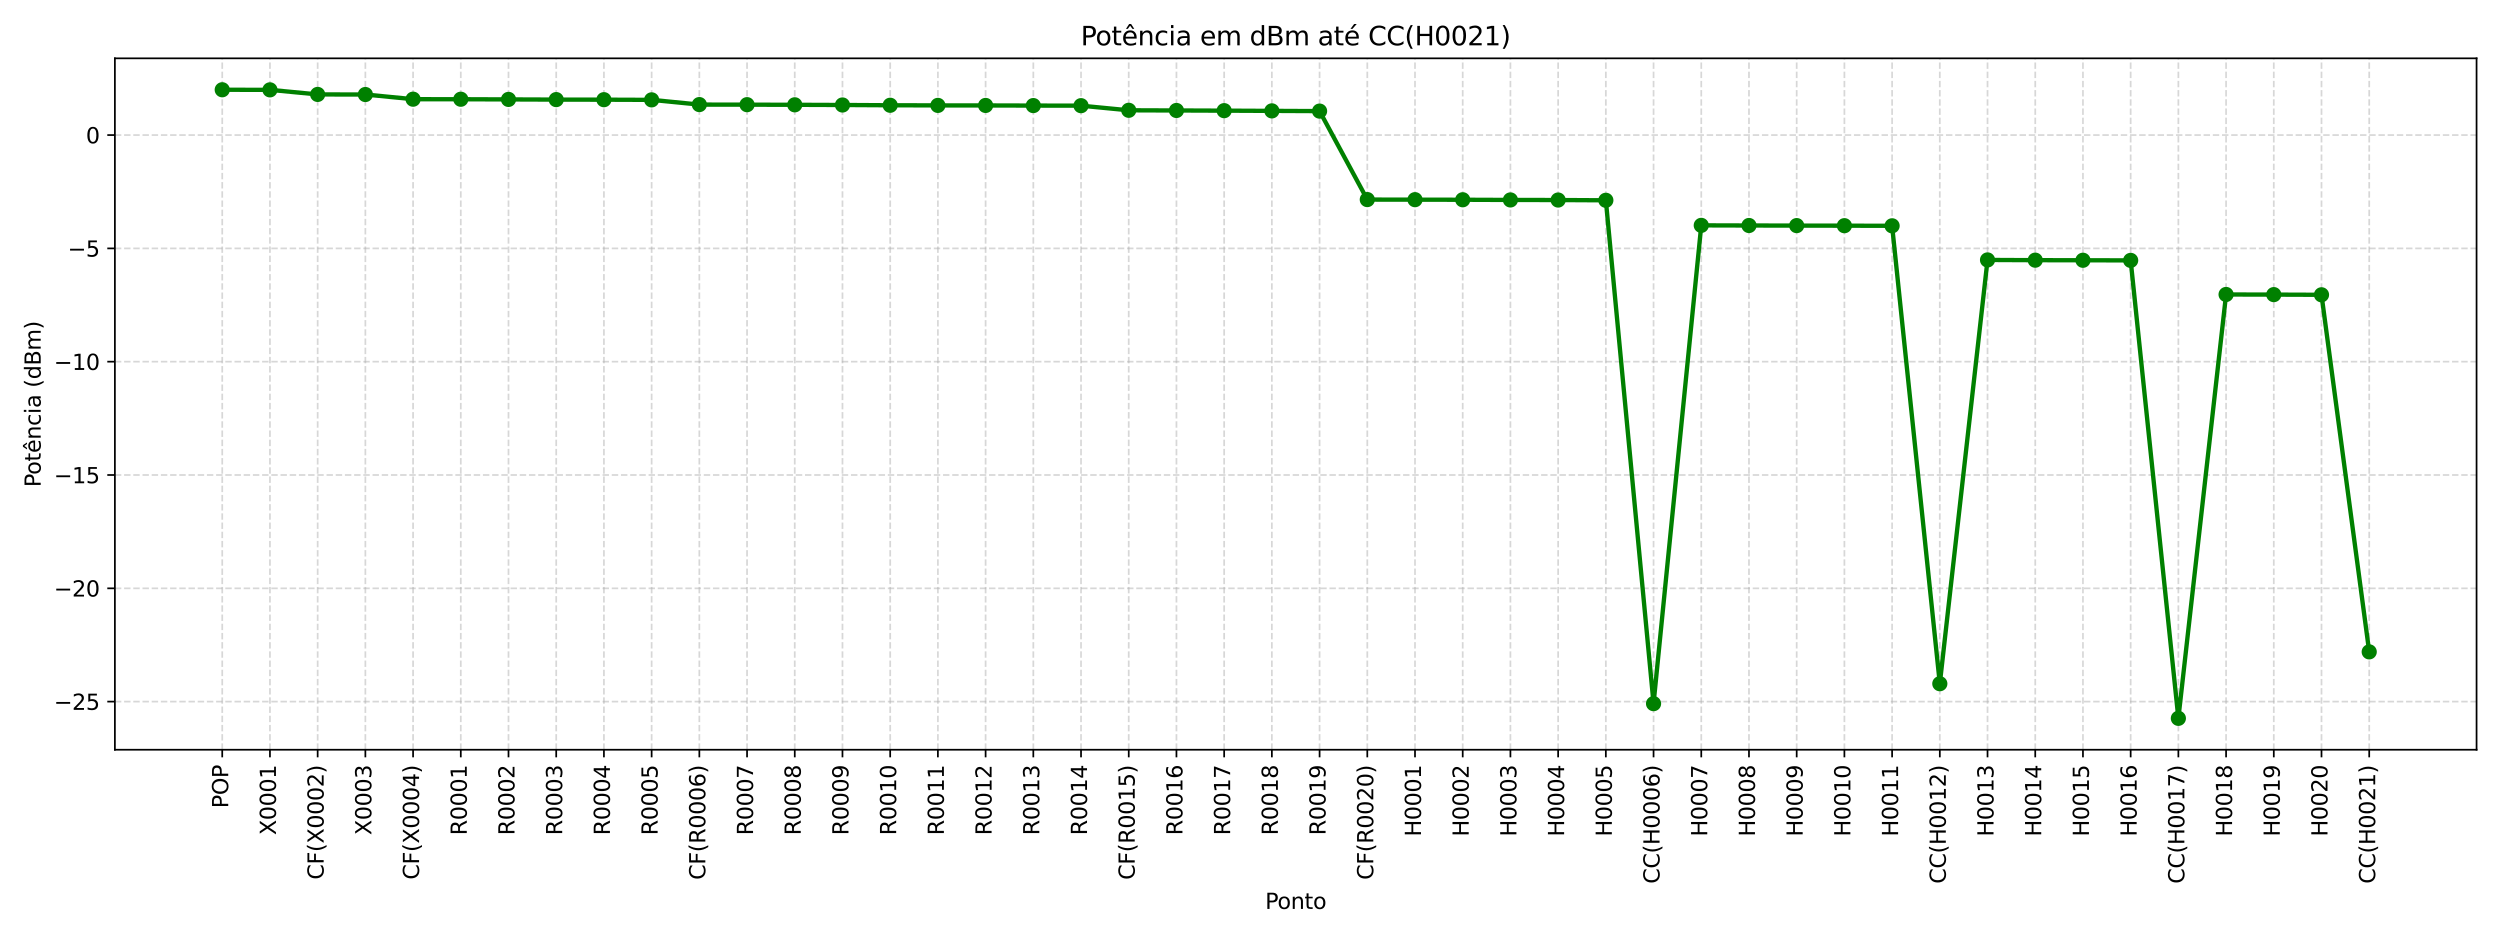 <?xml version="1.0" encoding="utf-8" standalone="no"?>
<!DOCTYPE svg PUBLIC "-//W3C//DTD SVG 1.1//EN"
  "http://www.w3.org/Graphics/SVG/1.1/DTD/svg11.dtd">
<svg xmlns:xlink="http://www.w3.org/1999/xlink" width="1152pt" height="432pt" viewBox="0 0 1152 432" xmlns="http://www.w3.org/2000/svg" version="1.1">
 <defs>
  <style type="text/css">*{stroke-linejoin: round; stroke-linecap: butt}</style>
 </defs>
 <g id="figure_1">
  <g id="patch_1">
   <path d="M 0 432 
L 1152 432 
L 1152 0 
L 0 0 
z
" style="fill: #ffffff"/>
  </g>
  <g id="axes_1">
   <g id="patch_2">
    <path d="M 52.94 345.49 
L 1141.2 345.49 
L 1141.2 26.88 
L 52.94 26.88 
z
" style="fill: #ffffff"/>
   </g>
   <g id="matplotlib.axis_1">
    <g id="xtick_1">
     <g id="line2d_1">
      <path d="M 102.406 345.49 
L 102.406 26.88 
" clip-path="url(#p8c8e3015b1)" style="fill: none; stroke-dasharray: 2.96,1.28; stroke-dashoffset: 0; stroke: #b0b0b0; stroke-opacity: 0.5; stroke-width: 0.8"/>
     </g>
     <g id="line2d_2">
      <defs>
       <path id="m685d22e7d0" d="M 0 0 
L 0 3.5 
" style="stroke: #000000; stroke-width: 0.8"/>
      </defs>
      <g>
       <use xlink:href="#m685d22e7d0" x="102.406" y="345.49" style="stroke: #000000; stroke-width: 0.8"/>
      </g>
     </g>
     <g id="text_1">
      <!-- POP -->
      <g transform="translate(105.166 372.421) rotate(-90) scale(0.1 -0.1)">
       <defs>
        <path id="DejaVuSans-50" d="M 1259 4147 
L 1259 2394 
L 2053 2394 
Q 2494 2394 2734 2622 
Q 2975 2850 2975 3272 
Q 2975 3691 2734 3919 
Q 2494 4147 2053 4147 
L 1259 4147 
z
M 628 4666 
L 2053 4666 
Q 2838 4666 3239 4311 
Q 3641 3956 3641 3272 
Q 3641 2581 3239 2228 
Q 2838 1875 2053 1875 
L 1259 1875 
L 1259 0 
L 628 0 
L 628 4666 
z
" transform="scale(0.016)"/>
        <path id="DejaVuSans-4f" d="M 2522 4238 
Q 1834 4238 1429 3725 
Q 1025 3213 1025 2328 
Q 1025 1447 1429 934 
Q 1834 422 2522 422 
Q 3209 422 3611 934 
Q 4013 1447 4013 2328 
Q 4013 3213 3611 3725 
Q 3209 4238 2522 4238 
z
M 2522 4750 
Q 3503 4750 4090 4092 
Q 4678 3434 4678 2328 
Q 4678 1225 4090 567 
Q 3503 -91 2522 -91 
Q 1538 -91 948 565 
Q 359 1222 359 2328 
Q 359 3434 948 4092 
Q 1538 4750 2522 4750 
z
" transform="scale(0.016)"/>
       </defs>
       <use xlink:href="#DejaVuSans-50"/>
       <use xlink:href="#DejaVuSans-4f" x="60.303"/>
       <use xlink:href="#DejaVuSans-50" x="139.014"/>
      </g>
     </g>
    </g>
    <g id="xtick_2">
     <g id="line2d_3">
      <path d="M 124.391 345.49 
L 124.391 26.88 
" clip-path="url(#p8c8e3015b1)" style="fill: none; stroke-dasharray: 2.96,1.28; stroke-dashoffset: 0; stroke: #b0b0b0; stroke-opacity: 0.5; stroke-width: 0.8"/>
     </g>
     <g id="line2d_4">
      <g>
       <use xlink:href="#m685d22e7d0" x="124.391" y="345.49" style="stroke: #000000; stroke-width: 0.8"/>
      </g>
     </g>
     <g id="text_2">
      <!-- X0001 -->
      <g transform="translate(127.151 384.79) rotate(-90) scale(0.1 -0.1)">
       <defs>
        <path id="DejaVuSans-58" d="M 403 4666 
L 1081 4666 
L 2241 2931 
L 3406 4666 
L 4084 4666 
L 2584 2425 
L 4184 0 
L 3506 0 
L 2194 1984 
L 872 0 
L 191 0 
L 1856 2491 
L 403 4666 
z
" transform="scale(0.016)"/>
        <path id="DejaVuSans-30" d="M 2034 4250 
Q 1547 4250 1301 3770 
Q 1056 3291 1056 2328 
Q 1056 1369 1301 889 
Q 1547 409 2034 409 
Q 2525 409 2770 889 
Q 3016 1369 3016 2328 
Q 3016 3291 2770 3770 
Q 2525 4250 2034 4250 
z
M 2034 4750 
Q 2819 4750 3233 4129 
Q 3647 3509 3647 2328 
Q 3647 1150 3233 529 
Q 2819 -91 2034 -91 
Q 1250 -91 836 529 
Q 422 1150 422 2328 
Q 422 3509 836 4129 
Q 1250 4750 2034 4750 
z
" transform="scale(0.016)"/>
        <path id="DejaVuSans-31" d="M 794 531 
L 1825 531 
L 1825 4091 
L 703 3866 
L 703 4441 
L 1819 4666 
L 2450 4666 
L 2450 531 
L 3481 531 
L 3481 0 
L 794 0 
L 794 531 
z
" transform="scale(0.016)"/>
       </defs>
       <use xlink:href="#DejaVuSans-58"/>
       <use xlink:href="#DejaVuSans-30" x="68.506"/>
       <use xlink:href="#DejaVuSans-30" x="132.129"/>
       <use xlink:href="#DejaVuSans-30" x="195.752"/>
       <use xlink:href="#DejaVuSans-31" x="259.375"/>
      </g>
     </g>
    </g>
    <g id="xtick_3">
     <g id="line2d_5">
      <path d="M 146.376 345.49 
L 146.376 26.88 
" clip-path="url(#p8c8e3015b1)" style="fill: none; stroke-dasharray: 2.96,1.28; stroke-dashoffset: 0; stroke: #b0b0b0; stroke-opacity: 0.5; stroke-width: 0.8"/>
     </g>
     <g id="line2d_6">
      <g>
       <use xlink:href="#m685d22e7d0" x="146.376" y="345.49" style="stroke: #000000; stroke-width: 0.8"/>
      </g>
     </g>
     <g id="text_3">
      <!-- CF(X0002) -->
      <g transform="translate(149.136 405.327) rotate(-90) scale(0.1 -0.1)">
       <defs>
        <path id="DejaVuSans-43" d="M 4122 4306 
L 4122 3641 
Q 3803 3938 3442 4084 
Q 3081 4231 2675 4231 
Q 1875 4231 1450 3742 
Q 1025 3253 1025 2328 
Q 1025 1406 1450 917 
Q 1875 428 2675 428 
Q 3081 428 3442 575 
Q 3803 722 4122 1019 
L 4122 359 
Q 3791 134 3420 21 
Q 3050 -91 2638 -91 
Q 1578 -91 968 557 
Q 359 1206 359 2328 
Q 359 3453 968 4101 
Q 1578 4750 2638 4750 
Q 3056 4750 3426 4639 
Q 3797 4528 4122 4306 
z
" transform="scale(0.016)"/>
        <path id="DejaVuSans-46" d="M 628 4666 
L 3309 4666 
L 3309 4134 
L 1259 4134 
L 1259 2759 
L 3109 2759 
L 3109 2228 
L 1259 2228 
L 1259 0 
L 628 0 
L 628 4666 
z
" transform="scale(0.016)"/>
        <path id="DejaVuSans-28" d="M 1984 4856 
Q 1566 4138 1362 3434 
Q 1159 2731 1159 2009 
Q 1159 1288 1364 580 
Q 1569 -128 1984 -844 
L 1484 -844 
Q 1016 -109 783 600 
Q 550 1309 550 2009 
Q 550 2706 781 3412 
Q 1013 4119 1484 4856 
L 1984 4856 
z
" transform="scale(0.016)"/>
        <path id="DejaVuSans-32" d="M 1228 531 
L 3431 531 
L 3431 0 
L 469 0 
L 469 531 
Q 828 903 1448 1529 
Q 2069 2156 2228 2338 
Q 2531 2678 2651 2914 
Q 2772 3150 2772 3378 
Q 2772 3750 2511 3984 
Q 2250 4219 1831 4219 
Q 1534 4219 1204 4116 
Q 875 4013 500 3803 
L 500 4441 
Q 881 4594 1212 4672 
Q 1544 4750 1819 4750 
Q 2544 4750 2975 4387 
Q 3406 4025 3406 3419 
Q 3406 3131 3298 2873 
Q 3191 2616 2906 2266 
Q 2828 2175 2409 1742 
Q 1991 1309 1228 531 
z
" transform="scale(0.016)"/>
        <path id="DejaVuSans-29" d="M 513 4856 
L 1013 4856 
Q 1481 4119 1714 3412 
Q 1947 2706 1947 2009 
Q 1947 1309 1714 600 
Q 1481 -109 1013 -844 
L 513 -844 
Q 928 -128 1133 580 
Q 1338 1288 1338 2009 
Q 1338 2731 1133 3434 
Q 928 4138 513 4856 
z
" transform="scale(0.016)"/>
       </defs>
       <use xlink:href="#DejaVuSans-43"/>
       <use xlink:href="#DejaVuSans-46" x="69.824"/>
       <use xlink:href="#DejaVuSans-28" x="127.344"/>
       <use xlink:href="#DejaVuSans-58" x="166.357"/>
       <use xlink:href="#DejaVuSans-30" x="234.863"/>
       <use xlink:href="#DejaVuSans-30" x="298.486"/>
       <use xlink:href="#DejaVuSans-30" x="362.109"/>
       <use xlink:href="#DejaVuSans-32" x="425.732"/>
       <use xlink:href="#DejaVuSans-29" x="489.355"/>
      </g>
     </g>
    </g>
    <g id="xtick_4">
     <g id="line2d_7">
      <path d="M 168.362 345.49 
L 168.362 26.88 
" clip-path="url(#p8c8e3015b1)" style="fill: none; stroke-dasharray: 2.96,1.28; stroke-dashoffset: 0; stroke: #b0b0b0; stroke-opacity: 0.5; stroke-width: 0.8"/>
     </g>
     <g id="line2d_8">
      <g>
       <use xlink:href="#m685d22e7d0" x="168.362" y="345.49" style="stroke: #000000; stroke-width: 0.8"/>
      </g>
     </g>
     <g id="text_4">
      <!-- X0003 -->
      <g transform="translate(171.121 384.79) rotate(-90) scale(0.1 -0.1)">
       <defs>
        <path id="DejaVuSans-33" d="M 2597 2516 
Q 3050 2419 3304 2112 
Q 3559 1806 3559 1356 
Q 3559 666 3084 287 
Q 2609 -91 1734 -91 
Q 1441 -91 1130 -33 
Q 819 25 488 141 
L 488 750 
Q 750 597 1062 519 
Q 1375 441 1716 441 
Q 2309 441 2620 675 
Q 2931 909 2931 1356 
Q 2931 1769 2642 2001 
Q 2353 2234 1838 2234 
L 1294 2234 
L 1294 2753 
L 1863 2753 
Q 2328 2753 2575 2939 
Q 2822 3125 2822 3475 
Q 2822 3834 2567 4026 
Q 2313 4219 1838 4219 
Q 1578 4219 1281 4162 
Q 984 4106 628 3988 
L 628 4550 
Q 988 4650 1302 4700 
Q 1616 4750 1894 4750 
Q 2613 4750 3031 4423 
Q 3450 4097 3450 3541 
Q 3450 3153 3228 2886 
Q 3006 2619 2597 2516 
z
" transform="scale(0.016)"/>
       </defs>
       <use xlink:href="#DejaVuSans-58"/>
       <use xlink:href="#DejaVuSans-30" x="68.506"/>
       <use xlink:href="#DejaVuSans-30" x="132.129"/>
       <use xlink:href="#DejaVuSans-30" x="195.752"/>
       <use xlink:href="#DejaVuSans-33" x="259.375"/>
      </g>
     </g>
    </g>
    <g id="xtick_5">
     <g id="line2d_9">
      <path d="M 190.347 345.49 
L 190.347 26.88 
" clip-path="url(#p8c8e3015b1)" style="fill: none; stroke-dasharray: 2.96,1.28; stroke-dashoffset: 0; stroke: #b0b0b0; stroke-opacity: 0.5; stroke-width: 0.8"/>
     </g>
     <g id="line2d_10">
      <g>
       <use xlink:href="#m685d22e7d0" x="190.347" y="345.49" style="stroke: #000000; stroke-width: 0.8"/>
      </g>
     </g>
     <g id="text_5">
      <!-- CF(X0004) -->
      <g transform="translate(193.106 405.327) rotate(-90) scale(0.1 -0.1)">
       <defs>
        <path id="DejaVuSans-34" d="M 2419 4116 
L 825 1625 
L 2419 1625 
L 2419 4116 
z
M 2253 4666 
L 3047 4666 
L 3047 1625 
L 3713 1625 
L 3713 1100 
L 3047 1100 
L 3047 0 
L 2419 0 
L 2419 1100 
L 313 1100 
L 313 1709 
L 2253 4666 
z
" transform="scale(0.016)"/>
       </defs>
       <use xlink:href="#DejaVuSans-43"/>
       <use xlink:href="#DejaVuSans-46" x="69.824"/>
       <use xlink:href="#DejaVuSans-28" x="127.344"/>
       <use xlink:href="#DejaVuSans-58" x="166.357"/>
       <use xlink:href="#DejaVuSans-30" x="234.863"/>
       <use xlink:href="#DejaVuSans-30" x="298.486"/>
       <use xlink:href="#DejaVuSans-30" x="362.109"/>
       <use xlink:href="#DejaVuSans-34" x="425.732"/>
       <use xlink:href="#DejaVuSans-29" x="489.355"/>
      </g>
     </g>
    </g>
    <g id="xtick_6">
     <g id="line2d_11">
      <path d="M 212.332 345.49 
L 212.332 26.88 
" clip-path="url(#p8c8e3015b1)" style="fill: none; stroke-dasharray: 2.96,1.28; stroke-dashoffset: 0; stroke: #b0b0b0; stroke-opacity: 0.5; stroke-width: 0.8"/>
     </g>
     <g id="line2d_12">
      <g>
       <use xlink:href="#m685d22e7d0" x="212.332" y="345.49" style="stroke: #000000; stroke-width: 0.8"/>
      </g>
     </g>
     <g id="text_6">
      <!-- R0001 -->
      <g transform="translate(215.091 384.888) rotate(-90) scale(0.1 -0.1)">
       <defs>
        <path id="DejaVuSans-52" d="M 2841 2188 
Q 3044 2119 3236 1894 
Q 3428 1669 3622 1275 
L 4263 0 
L 3584 0 
L 2988 1197 
Q 2756 1666 2539 1819 
Q 2322 1972 1947 1972 
L 1259 1972 
L 1259 0 
L 628 0 
L 628 4666 
L 2053 4666 
Q 2853 4666 3247 4331 
Q 3641 3997 3641 3322 
Q 3641 2881 3436 2590 
Q 3231 2300 2841 2188 
z
M 1259 4147 
L 1259 2491 
L 2053 2491 
Q 2509 2491 2742 2702 
Q 2975 2913 2975 3322 
Q 2975 3731 2742 3939 
Q 2509 4147 2053 4147 
L 1259 4147 
z
" transform="scale(0.016)"/>
       </defs>
       <use xlink:href="#DejaVuSans-52"/>
       <use xlink:href="#DejaVuSans-30" x="69.482"/>
       <use xlink:href="#DejaVuSans-30" x="133.105"/>
       <use xlink:href="#DejaVuSans-30" x="196.729"/>
       <use xlink:href="#DejaVuSans-31" x="260.352"/>
      </g>
     </g>
    </g>
    <g id="xtick_7">
     <g id="line2d_13">
      <path d="M 234.317 345.49 
L 234.317 26.88 
" clip-path="url(#p8c8e3015b1)" style="fill: none; stroke-dasharray: 2.96,1.28; stroke-dashoffset: 0; stroke: #b0b0b0; stroke-opacity: 0.5; stroke-width: 0.8"/>
     </g>
     <g id="line2d_14">
      <g>
       <use xlink:href="#m685d22e7d0" x="234.317" y="345.49" style="stroke: #000000; stroke-width: 0.8"/>
      </g>
     </g>
     <g id="text_7">
      <!-- R0002 -->
      <g transform="translate(237.076 384.888) rotate(-90) scale(0.1 -0.1)">
       <use xlink:href="#DejaVuSans-52"/>
       <use xlink:href="#DejaVuSans-30" x="69.482"/>
       <use xlink:href="#DejaVuSans-30" x="133.105"/>
       <use xlink:href="#DejaVuSans-30" x="196.729"/>
       <use xlink:href="#DejaVuSans-32" x="260.352"/>
      </g>
     </g>
    </g>
    <g id="xtick_8">
     <g id="line2d_15">
      <path d="M 256.302 345.49 
L 256.302 26.88 
" clip-path="url(#p8c8e3015b1)" style="fill: none; stroke-dasharray: 2.96,1.28; stroke-dashoffset: 0; stroke: #b0b0b0; stroke-opacity: 0.5; stroke-width: 0.8"/>
     </g>
     <g id="line2d_16">
      <g>
       <use xlink:href="#m685d22e7d0" x="256.302" y="345.49" style="stroke: #000000; stroke-width: 0.8"/>
      </g>
     </g>
     <g id="text_8">
      <!-- R0003 -->
      <g transform="translate(259.061 384.888) rotate(-90) scale(0.1 -0.1)">
       <use xlink:href="#DejaVuSans-52"/>
       <use xlink:href="#DejaVuSans-30" x="69.482"/>
       <use xlink:href="#DejaVuSans-30" x="133.105"/>
       <use xlink:href="#DejaVuSans-30" x="196.729"/>
       <use xlink:href="#DejaVuSans-33" x="260.352"/>
      </g>
     </g>
    </g>
    <g id="xtick_9">
     <g id="line2d_17">
      <path d="M 278.287 345.49 
L 278.287 26.88 
" clip-path="url(#p8c8e3015b1)" style="fill: none; stroke-dasharray: 2.96,1.28; stroke-dashoffset: 0; stroke: #b0b0b0; stroke-opacity: 0.5; stroke-width: 0.8"/>
     </g>
     <g id="line2d_18">
      <g>
       <use xlink:href="#m685d22e7d0" x="278.287" y="345.49" style="stroke: #000000; stroke-width: 0.8"/>
      </g>
     </g>
     <g id="text_9">
      <!-- R0004 -->
      <g transform="translate(281.046 384.888) rotate(-90) scale(0.1 -0.1)">
       <use xlink:href="#DejaVuSans-52"/>
       <use xlink:href="#DejaVuSans-30" x="69.482"/>
       <use xlink:href="#DejaVuSans-30" x="133.105"/>
       <use xlink:href="#DejaVuSans-30" x="196.729"/>
       <use xlink:href="#DejaVuSans-34" x="260.352"/>
      </g>
     </g>
    </g>
    <g id="xtick_10">
     <g id="line2d_19">
      <path d="M 300.272 345.49 
L 300.272 26.88 
" clip-path="url(#p8c8e3015b1)" style="fill: none; stroke-dasharray: 2.96,1.28; stroke-dashoffset: 0; stroke: #b0b0b0; stroke-opacity: 0.5; stroke-width: 0.8"/>
     </g>
     <g id="line2d_20">
      <g>
       <use xlink:href="#m685d22e7d0" x="300.272" y="345.49" style="stroke: #000000; stroke-width: 0.8"/>
      </g>
     </g>
     <g id="text_10">
      <!-- R0005 -->
      <g transform="translate(303.031 384.888) rotate(-90) scale(0.1 -0.1)">
       <defs>
        <path id="DejaVuSans-35" d="M 691 4666 
L 3169 4666 
L 3169 4134 
L 1269 4134 
L 1269 2991 
Q 1406 3038 1543 3061 
Q 1681 3084 1819 3084 
Q 2600 3084 3056 2656 
Q 3513 2228 3513 1497 
Q 3513 744 3044 326 
Q 2575 -91 1722 -91 
Q 1428 -91 1123 -41 
Q 819 9 494 109 
L 494 744 
Q 775 591 1075 516 
Q 1375 441 1709 441 
Q 2250 441 2565 725 
Q 2881 1009 2881 1497 
Q 2881 1984 2565 2268 
Q 2250 2553 1709 2553 
Q 1456 2553 1204 2497 
Q 953 2441 691 2322 
L 691 4666 
z
" transform="scale(0.016)"/>
       </defs>
       <use xlink:href="#DejaVuSans-52"/>
       <use xlink:href="#DejaVuSans-30" x="69.482"/>
       <use xlink:href="#DejaVuSans-30" x="133.105"/>
       <use xlink:href="#DejaVuSans-30" x="196.729"/>
       <use xlink:href="#DejaVuSans-35" x="260.352"/>
      </g>
     </g>
    </g>
    <g id="xtick_11">
     <g id="line2d_21">
      <path d="M 322.257 345.49 
L 322.257 26.88 
" clip-path="url(#p8c8e3015b1)" style="fill: none; stroke-dasharray: 2.96,1.28; stroke-dashoffset: 0; stroke: #b0b0b0; stroke-opacity: 0.5; stroke-width: 0.8"/>
     </g>
     <g id="line2d_22">
      <g>
       <use xlink:href="#m685d22e7d0" x="322.257" y="345.49" style="stroke: #000000; stroke-width: 0.8"/>
      </g>
     </g>
     <g id="text_11">
      <!-- CF(R0006) -->
      <g transform="translate(325.016 405.426) rotate(-90) scale(0.1 -0.1)">
       <defs>
        <path id="DejaVuSans-36" d="M 2113 2584 
Q 1688 2584 1439 2293 
Q 1191 2003 1191 1497 
Q 1191 994 1439 701 
Q 1688 409 2113 409 
Q 2538 409 2786 701 
Q 3034 994 3034 1497 
Q 3034 2003 2786 2293 
Q 2538 2584 2113 2584 
z
M 3366 4563 
L 3366 3988 
Q 3128 4100 2886 4159 
Q 2644 4219 2406 4219 
Q 1781 4219 1451 3797 
Q 1122 3375 1075 2522 
Q 1259 2794 1537 2939 
Q 1816 3084 2150 3084 
Q 2853 3084 3261 2657 
Q 3669 2231 3669 1497 
Q 3669 778 3244 343 
Q 2819 -91 2113 -91 
Q 1303 -91 875 529 
Q 447 1150 447 2328 
Q 447 3434 972 4092 
Q 1497 4750 2381 4750 
Q 2619 4750 2861 4703 
Q 3103 4656 3366 4563 
z
" transform="scale(0.016)"/>
       </defs>
       <use xlink:href="#DejaVuSans-43"/>
       <use xlink:href="#DejaVuSans-46" x="69.824"/>
       <use xlink:href="#DejaVuSans-28" x="127.344"/>
       <use xlink:href="#DejaVuSans-52" x="166.357"/>
       <use xlink:href="#DejaVuSans-30" x="235.84"/>
       <use xlink:href="#DejaVuSans-30" x="299.463"/>
       <use xlink:href="#DejaVuSans-30" x="363.086"/>
       <use xlink:href="#DejaVuSans-36" x="426.709"/>
       <use xlink:href="#DejaVuSans-29" x="490.332"/>
      </g>
     </g>
    </g>
    <g id="xtick_12">
     <g id="line2d_23">
      <path d="M 344.242 345.49 
L 344.242 26.88 
" clip-path="url(#p8c8e3015b1)" style="fill: none; stroke-dasharray: 2.96,1.28; stroke-dashoffset: 0; stroke: #b0b0b0; stroke-opacity: 0.5; stroke-width: 0.8"/>
     </g>
     <g id="line2d_24">
      <g>
       <use xlink:href="#m685d22e7d0" x="344.242" y="345.49" style="stroke: #000000; stroke-width: 0.8"/>
      </g>
     </g>
     <g id="text_12">
      <!-- R0007 -->
      <g transform="translate(347.001 384.888) rotate(-90) scale(0.1 -0.1)">
       <defs>
        <path id="DejaVuSans-37" d="M 525 4666 
L 3525 4666 
L 3525 4397 
L 1831 0 
L 1172 0 
L 2766 4134 
L 525 4134 
L 525 4666 
z
" transform="scale(0.016)"/>
       </defs>
       <use xlink:href="#DejaVuSans-52"/>
       <use xlink:href="#DejaVuSans-30" x="69.482"/>
       <use xlink:href="#DejaVuSans-30" x="133.105"/>
       <use xlink:href="#DejaVuSans-30" x="196.729"/>
       <use xlink:href="#DejaVuSans-37" x="260.352"/>
      </g>
     </g>
    </g>
    <g id="xtick_13">
     <g id="line2d_25">
      <path d="M 366.227 345.49 
L 366.227 26.88 
" clip-path="url(#p8c8e3015b1)" style="fill: none; stroke-dasharray: 2.96,1.28; stroke-dashoffset: 0; stroke: #b0b0b0; stroke-opacity: 0.5; stroke-width: 0.8"/>
     </g>
     <g id="line2d_26">
      <g>
       <use xlink:href="#m685d22e7d0" x="366.227" y="345.49" style="stroke: #000000; stroke-width: 0.8"/>
      </g>
     </g>
     <g id="text_13">
      <!-- R0008 -->
      <g transform="translate(368.986 384.888) rotate(-90) scale(0.1 -0.1)">
       <defs>
        <path id="DejaVuSans-38" d="M 2034 2216 
Q 1584 2216 1326 1975 
Q 1069 1734 1069 1313 
Q 1069 891 1326 650 
Q 1584 409 2034 409 
Q 2484 409 2743 651 
Q 3003 894 3003 1313 
Q 3003 1734 2745 1975 
Q 2488 2216 2034 2216 
z
M 1403 2484 
Q 997 2584 770 2862 
Q 544 3141 544 3541 
Q 544 4100 942 4425 
Q 1341 4750 2034 4750 
Q 2731 4750 3128 4425 
Q 3525 4100 3525 3541 
Q 3525 3141 3298 2862 
Q 3072 2584 2669 2484 
Q 3125 2378 3379 2068 
Q 3634 1759 3634 1313 
Q 3634 634 3220 271 
Q 2806 -91 2034 -91 
Q 1263 -91 848 271 
Q 434 634 434 1313 
Q 434 1759 690 2068 
Q 947 2378 1403 2484 
z
M 1172 3481 
Q 1172 3119 1398 2916 
Q 1625 2713 2034 2713 
Q 2441 2713 2670 2916 
Q 2900 3119 2900 3481 
Q 2900 3844 2670 4047 
Q 2441 4250 2034 4250 
Q 1625 4250 1398 4047 
Q 1172 3844 1172 3481 
z
" transform="scale(0.016)"/>
       </defs>
       <use xlink:href="#DejaVuSans-52"/>
       <use xlink:href="#DejaVuSans-30" x="69.482"/>
       <use xlink:href="#DejaVuSans-30" x="133.105"/>
       <use xlink:href="#DejaVuSans-30" x="196.729"/>
       <use xlink:href="#DejaVuSans-38" x="260.352"/>
      </g>
     </g>
    </g>
    <g id="xtick_14">
     <g id="line2d_27">
      <path d="M 388.212 345.49 
L 388.212 26.88 
" clip-path="url(#p8c8e3015b1)" style="fill: none; stroke-dasharray: 2.96,1.28; stroke-dashoffset: 0; stroke: #b0b0b0; stroke-opacity: 0.5; stroke-width: 0.8"/>
     </g>
     <g id="line2d_28">
      <g>
       <use xlink:href="#m685d22e7d0" x="388.212" y="345.49" style="stroke: #000000; stroke-width: 0.8"/>
      </g>
     </g>
     <g id="text_14">
      <!-- R0009 -->
      <g transform="translate(390.971 384.888) rotate(-90) scale(0.1 -0.1)">
       <defs>
        <path id="DejaVuSans-39" d="M 703 97 
L 703 672 
Q 941 559 1184 500 
Q 1428 441 1663 441 
Q 2288 441 2617 861 
Q 2947 1281 2994 2138 
Q 2813 1869 2534 1725 
Q 2256 1581 1919 1581 
Q 1219 1581 811 2004 
Q 403 2428 403 3163 
Q 403 3881 828 4315 
Q 1253 4750 1959 4750 
Q 2769 4750 3195 4129 
Q 3622 3509 3622 2328 
Q 3622 1225 3098 567 
Q 2575 -91 1691 -91 
Q 1453 -91 1209 -44 
Q 966 3 703 97 
z
M 1959 2075 
Q 2384 2075 2632 2365 
Q 2881 2656 2881 3163 
Q 2881 3666 2632 3958 
Q 2384 4250 1959 4250 
Q 1534 4250 1286 3958 
Q 1038 3666 1038 3163 
Q 1038 2656 1286 2365 
Q 1534 2075 1959 2075 
z
" transform="scale(0.016)"/>
       </defs>
       <use xlink:href="#DejaVuSans-52"/>
       <use xlink:href="#DejaVuSans-30" x="69.482"/>
       <use xlink:href="#DejaVuSans-30" x="133.105"/>
       <use xlink:href="#DejaVuSans-30" x="196.729"/>
       <use xlink:href="#DejaVuSans-39" x="260.352"/>
      </g>
     </g>
    </g>
    <g id="xtick_15">
     <g id="line2d_29">
      <path d="M 410.197 345.49 
L 410.197 26.88 
" clip-path="url(#p8c8e3015b1)" style="fill: none; stroke-dasharray: 2.96,1.28; stroke-dashoffset: 0; stroke: #b0b0b0; stroke-opacity: 0.5; stroke-width: 0.8"/>
     </g>
     <g id="line2d_30">
      <g>
       <use xlink:href="#m685d22e7d0" x="410.197" y="345.49" style="stroke: #000000; stroke-width: 0.8"/>
      </g>
     </g>
     <g id="text_15">
      <!-- R0010 -->
      <g transform="translate(412.956 384.888) rotate(-90) scale(0.1 -0.1)">
       <use xlink:href="#DejaVuSans-52"/>
       <use xlink:href="#DejaVuSans-30" x="69.482"/>
       <use xlink:href="#DejaVuSans-30" x="133.105"/>
       <use xlink:href="#DejaVuSans-31" x="196.729"/>
       <use xlink:href="#DejaVuSans-30" x="260.352"/>
      </g>
     </g>
    </g>
    <g id="xtick_16">
     <g id="line2d_31">
      <path d="M 432.182 345.49 
L 432.182 26.88 
" clip-path="url(#p8c8e3015b1)" style="fill: none; stroke-dasharray: 2.96,1.28; stroke-dashoffset: 0; stroke: #b0b0b0; stroke-opacity: 0.5; stroke-width: 0.8"/>
     </g>
     <g id="line2d_32">
      <g>
       <use xlink:href="#m685d22e7d0" x="432.182" y="345.49" style="stroke: #000000; stroke-width: 0.8"/>
      </g>
     </g>
     <g id="text_16">
      <!-- R0011 -->
      <g transform="translate(434.941 384.888) rotate(-90) scale(0.1 -0.1)">
       <use xlink:href="#DejaVuSans-52"/>
       <use xlink:href="#DejaVuSans-30" x="69.482"/>
       <use xlink:href="#DejaVuSans-30" x="133.105"/>
       <use xlink:href="#DejaVuSans-31" x="196.729"/>
       <use xlink:href="#DejaVuSans-31" x="260.352"/>
      </g>
     </g>
    </g>
    <g id="xtick_17">
     <g id="line2d_33">
      <path d="M 454.167 345.49 
L 454.167 26.88 
" clip-path="url(#p8c8e3015b1)" style="fill: none; stroke-dasharray: 2.96,1.28; stroke-dashoffset: 0; stroke: #b0b0b0; stroke-opacity: 0.5; stroke-width: 0.8"/>
     </g>
     <g id="line2d_34">
      <g>
       <use xlink:href="#m685d22e7d0" x="454.167" y="345.49" style="stroke: #000000; stroke-width: 0.8"/>
      </g>
     </g>
     <g id="text_17">
      <!-- R0012 -->
      <g transform="translate(456.927 384.888) rotate(-90) scale(0.1 -0.1)">
       <use xlink:href="#DejaVuSans-52"/>
       <use xlink:href="#DejaVuSans-30" x="69.482"/>
       <use xlink:href="#DejaVuSans-30" x="133.105"/>
       <use xlink:href="#DejaVuSans-31" x="196.729"/>
       <use xlink:href="#DejaVuSans-32" x="260.352"/>
      </g>
     </g>
    </g>
    <g id="xtick_18">
     <g id="line2d_35">
      <path d="M 476.152 345.49 
L 476.152 26.88 
" clip-path="url(#p8c8e3015b1)" style="fill: none; stroke-dasharray: 2.96,1.28; stroke-dashoffset: 0; stroke: #b0b0b0; stroke-opacity: 0.5; stroke-width: 0.8"/>
     </g>
     <g id="line2d_36">
      <g>
       <use xlink:href="#m685d22e7d0" x="476.152" y="345.49" style="stroke: #000000; stroke-width: 0.8"/>
      </g>
     </g>
     <g id="text_18">
      <!-- R0013 -->
      <g transform="translate(478.912 384.888) rotate(-90) scale(0.1 -0.1)">
       <use xlink:href="#DejaVuSans-52"/>
       <use xlink:href="#DejaVuSans-30" x="69.482"/>
       <use xlink:href="#DejaVuSans-30" x="133.105"/>
       <use xlink:href="#DejaVuSans-31" x="196.729"/>
       <use xlink:href="#DejaVuSans-33" x="260.352"/>
      </g>
     </g>
    </g>
    <g id="xtick_19">
     <g id="line2d_37">
      <path d="M 498.137 345.49 
L 498.137 26.88 
" clip-path="url(#p8c8e3015b1)" style="fill: none; stroke-dasharray: 2.96,1.28; stroke-dashoffset: 0; stroke: #b0b0b0; stroke-opacity: 0.5; stroke-width: 0.8"/>
     </g>
     <g id="line2d_38">
      <g>
       <use xlink:href="#m685d22e7d0" x="498.137" y="345.49" style="stroke: #000000; stroke-width: 0.8"/>
      </g>
     </g>
     <g id="text_19">
      <!-- R0014 -->
      <g transform="translate(500.897 384.888) rotate(-90) scale(0.1 -0.1)">
       <use xlink:href="#DejaVuSans-52"/>
       <use xlink:href="#DejaVuSans-30" x="69.482"/>
       <use xlink:href="#DejaVuSans-30" x="133.105"/>
       <use xlink:href="#DejaVuSans-31" x="196.729"/>
       <use xlink:href="#DejaVuSans-34" x="260.352"/>
      </g>
     </g>
    </g>
    <g id="xtick_20">
     <g id="line2d_39">
      <path d="M 520.122 345.49 
L 520.122 26.88 
" clip-path="url(#p8c8e3015b1)" style="fill: none; stroke-dasharray: 2.96,1.28; stroke-dashoffset: 0; stroke: #b0b0b0; stroke-opacity: 0.5; stroke-width: 0.8"/>
     </g>
     <g id="line2d_40">
      <g>
       <use xlink:href="#m685d22e7d0" x="520.122" y="345.49" style="stroke: #000000; stroke-width: 0.8"/>
      </g>
     </g>
     <g id="text_20">
      <!-- CF(R0015) -->
      <g transform="translate(522.882 405.426) rotate(-90) scale(0.1 -0.1)">
       <use xlink:href="#DejaVuSans-43"/>
       <use xlink:href="#DejaVuSans-46" x="69.824"/>
       <use xlink:href="#DejaVuSans-28" x="127.344"/>
       <use xlink:href="#DejaVuSans-52" x="166.357"/>
       <use xlink:href="#DejaVuSans-30" x="235.84"/>
       <use xlink:href="#DejaVuSans-30" x="299.463"/>
       <use xlink:href="#DejaVuSans-31" x="363.086"/>
       <use xlink:href="#DejaVuSans-35" x="426.709"/>
       <use xlink:href="#DejaVuSans-29" x="490.332"/>
      </g>
     </g>
    </g>
    <g id="xtick_21">
     <g id="line2d_41">
      <path d="M 542.107 345.49 
L 542.107 26.88 
" clip-path="url(#p8c8e3015b1)" style="fill: none; stroke-dasharray: 2.96,1.28; stroke-dashoffset: 0; stroke: #b0b0b0; stroke-opacity: 0.5; stroke-width: 0.8"/>
     </g>
     <g id="line2d_42">
      <g>
       <use xlink:href="#m685d22e7d0" x="542.107" y="345.49" style="stroke: #000000; stroke-width: 0.8"/>
      </g>
     </g>
     <g id="text_21">
      <!-- R0016 -->
      <g transform="translate(544.867 384.888) rotate(-90) scale(0.1 -0.1)">
       <use xlink:href="#DejaVuSans-52"/>
       <use xlink:href="#DejaVuSans-30" x="69.482"/>
       <use xlink:href="#DejaVuSans-30" x="133.105"/>
       <use xlink:href="#DejaVuSans-31" x="196.729"/>
       <use xlink:href="#DejaVuSans-36" x="260.352"/>
      </g>
     </g>
    </g>
    <g id="xtick_22">
     <g id="line2d_43">
      <path d="M 564.092 345.49 
L 564.092 26.88 
" clip-path="url(#p8c8e3015b1)" style="fill: none; stroke-dasharray: 2.96,1.28; stroke-dashoffset: 0; stroke: #b0b0b0; stroke-opacity: 0.5; stroke-width: 0.8"/>
     </g>
     <g id="line2d_44">
      <g>
       <use xlink:href="#m685d22e7d0" x="564.092" y="345.49" style="stroke: #000000; stroke-width: 0.8"/>
      </g>
     </g>
     <g id="text_22">
      <!-- R0017 -->
      <g transform="translate(566.852 384.888) rotate(-90) scale(0.1 -0.1)">
       <use xlink:href="#DejaVuSans-52"/>
       <use xlink:href="#DejaVuSans-30" x="69.482"/>
       <use xlink:href="#DejaVuSans-30" x="133.105"/>
       <use xlink:href="#DejaVuSans-31" x="196.729"/>
       <use xlink:href="#DejaVuSans-37" x="260.352"/>
      </g>
     </g>
    </g>
    <g id="xtick_23">
     <g id="line2d_45">
      <path d="M 586.077 345.49 
L 586.077 26.88 
" clip-path="url(#p8c8e3015b1)" style="fill: none; stroke-dasharray: 2.96,1.28; stroke-dashoffset: 0; stroke: #b0b0b0; stroke-opacity: 0.5; stroke-width: 0.8"/>
     </g>
     <g id="line2d_46">
      <g>
       <use xlink:href="#m685d22e7d0" x="586.077" y="345.49" style="stroke: #000000; stroke-width: 0.8"/>
      </g>
     </g>
     <g id="text_23">
      <!-- R0018 -->
      <g transform="translate(588.837 384.888) rotate(-90) scale(0.1 -0.1)">
       <use xlink:href="#DejaVuSans-52"/>
       <use xlink:href="#DejaVuSans-30" x="69.482"/>
       <use xlink:href="#DejaVuSans-30" x="133.105"/>
       <use xlink:href="#DejaVuSans-31" x="196.729"/>
       <use xlink:href="#DejaVuSans-38" x="260.352"/>
      </g>
     </g>
    </g>
    <g id="xtick_24">
     <g id="line2d_47">
      <path d="M 608.063 345.49 
L 608.063 26.88 
" clip-path="url(#p8c8e3015b1)" style="fill: none; stroke-dasharray: 2.96,1.28; stroke-dashoffset: 0; stroke: #b0b0b0; stroke-opacity: 0.5; stroke-width: 0.8"/>
     </g>
     <g id="line2d_48">
      <g>
       <use xlink:href="#m685d22e7d0" x="608.063" y="345.49" style="stroke: #000000; stroke-width: 0.8"/>
      </g>
     </g>
     <g id="text_24">
      <!-- R0019 -->
      <g transform="translate(610.822 384.888) rotate(-90) scale(0.1 -0.1)">
       <use xlink:href="#DejaVuSans-52"/>
       <use xlink:href="#DejaVuSans-30" x="69.482"/>
       <use xlink:href="#DejaVuSans-30" x="133.105"/>
       <use xlink:href="#DejaVuSans-31" x="196.729"/>
       <use xlink:href="#DejaVuSans-39" x="260.352"/>
      </g>
     </g>
    </g>
    <g id="xtick_25">
     <g id="line2d_49">
      <path d="M 630.048 345.49 
L 630.048 26.88 
" clip-path="url(#p8c8e3015b1)" style="fill: none; stroke-dasharray: 2.96,1.28; stroke-dashoffset: 0; stroke: #b0b0b0; stroke-opacity: 0.5; stroke-width: 0.8"/>
     </g>
     <g id="line2d_50">
      <g>
       <use xlink:href="#m685d22e7d0" x="630.048" y="345.49" style="stroke: #000000; stroke-width: 0.8"/>
      </g>
     </g>
     <g id="text_25">
      <!-- CF(R0020) -->
      <g transform="translate(632.807 405.426) rotate(-90) scale(0.1 -0.1)">
       <use xlink:href="#DejaVuSans-43"/>
       <use xlink:href="#DejaVuSans-46" x="69.824"/>
       <use xlink:href="#DejaVuSans-28" x="127.344"/>
       <use xlink:href="#DejaVuSans-52" x="166.357"/>
       <use xlink:href="#DejaVuSans-30" x="235.84"/>
       <use xlink:href="#DejaVuSans-30" x="299.463"/>
       <use xlink:href="#DejaVuSans-32" x="363.086"/>
       <use xlink:href="#DejaVuSans-30" x="426.709"/>
       <use xlink:href="#DejaVuSans-29" x="490.332"/>
      </g>
     </g>
    </g>
    <g id="xtick_26">
     <g id="line2d_51">
      <path d="M 652.033 345.49 
L 652.033 26.88 
" clip-path="url(#p8c8e3015b1)" style="fill: none; stroke-dasharray: 2.96,1.28; stroke-dashoffset: 0; stroke: #b0b0b0; stroke-opacity: 0.5; stroke-width: 0.8"/>
     </g>
     <g id="line2d_52">
      <g>
       <use xlink:href="#m685d22e7d0" x="652.033" y="345.49" style="stroke: #000000; stroke-width: 0.8"/>
      </g>
     </g>
     <g id="text_26">
      <!-- H0001 -->
      <g transform="translate(654.792 385.46) rotate(-90) scale(0.1 -0.1)">
       <defs>
        <path id="DejaVuSans-48" d="M 628 4666 
L 1259 4666 
L 1259 2753 
L 3553 2753 
L 3553 4666 
L 4184 4666 
L 4184 0 
L 3553 0 
L 3553 2222 
L 1259 2222 
L 1259 0 
L 628 0 
L 628 4666 
z
" transform="scale(0.016)"/>
       </defs>
       <use xlink:href="#DejaVuSans-48"/>
       <use xlink:href="#DejaVuSans-30" x="75.195"/>
       <use xlink:href="#DejaVuSans-30" x="138.818"/>
       <use xlink:href="#DejaVuSans-30" x="202.441"/>
       <use xlink:href="#DejaVuSans-31" x="266.064"/>
      </g>
     </g>
    </g>
    <g id="xtick_27">
     <g id="line2d_53">
      <path d="M 674.018 345.49 
L 674.018 26.88 
" clip-path="url(#p8c8e3015b1)" style="fill: none; stroke-dasharray: 2.96,1.28; stroke-dashoffset: 0; stroke: #b0b0b0; stroke-opacity: 0.5; stroke-width: 0.8"/>
     </g>
     <g id="line2d_54">
      <g>
       <use xlink:href="#m685d22e7d0" x="674.018" y="345.49" style="stroke: #000000; stroke-width: 0.8"/>
      </g>
     </g>
     <g id="text_27">
      <!-- H0002 -->
      <g transform="translate(676.777 385.46) rotate(-90) scale(0.1 -0.1)">
       <use xlink:href="#DejaVuSans-48"/>
       <use xlink:href="#DejaVuSans-30" x="75.195"/>
       <use xlink:href="#DejaVuSans-30" x="138.818"/>
       <use xlink:href="#DejaVuSans-30" x="202.441"/>
       <use xlink:href="#DejaVuSans-32" x="266.064"/>
      </g>
     </g>
    </g>
    <g id="xtick_28">
     <g id="line2d_55">
      <path d="M 696.003 345.49 
L 696.003 26.88 
" clip-path="url(#p8c8e3015b1)" style="fill: none; stroke-dasharray: 2.96,1.28; stroke-dashoffset: 0; stroke: #b0b0b0; stroke-opacity: 0.5; stroke-width: 0.8"/>
     </g>
     <g id="line2d_56">
      <g>
       <use xlink:href="#m685d22e7d0" x="696.003" y="345.49" style="stroke: #000000; stroke-width: 0.8"/>
      </g>
     </g>
     <g id="text_28">
      <!-- H0003 -->
      <g transform="translate(698.762 385.46) rotate(-90) scale(0.1 -0.1)">
       <use xlink:href="#DejaVuSans-48"/>
       <use xlink:href="#DejaVuSans-30" x="75.195"/>
       <use xlink:href="#DejaVuSans-30" x="138.818"/>
       <use xlink:href="#DejaVuSans-30" x="202.441"/>
       <use xlink:href="#DejaVuSans-33" x="266.064"/>
      </g>
     </g>
    </g>
    <g id="xtick_29">
     <g id="line2d_57">
      <path d="M 717.988 345.49 
L 717.988 26.88 
" clip-path="url(#p8c8e3015b1)" style="fill: none; stroke-dasharray: 2.96,1.28; stroke-dashoffset: 0; stroke: #b0b0b0; stroke-opacity: 0.5; stroke-width: 0.8"/>
     </g>
     <g id="line2d_58">
      <g>
       <use xlink:href="#m685d22e7d0" x="717.988" y="345.49" style="stroke: #000000; stroke-width: 0.8"/>
      </g>
     </g>
     <g id="text_29">
      <!-- H0004 -->
      <g transform="translate(720.747 385.46) rotate(-90) scale(0.1 -0.1)">
       <use xlink:href="#DejaVuSans-48"/>
       <use xlink:href="#DejaVuSans-30" x="75.195"/>
       <use xlink:href="#DejaVuSans-30" x="138.818"/>
       <use xlink:href="#DejaVuSans-30" x="202.441"/>
       <use xlink:href="#DejaVuSans-34" x="266.064"/>
      </g>
     </g>
    </g>
    <g id="xtick_30">
     <g id="line2d_59">
      <path d="M 739.973 345.49 
L 739.973 26.88 
" clip-path="url(#p8c8e3015b1)" style="fill: none; stroke-dasharray: 2.96,1.28; stroke-dashoffset: 0; stroke: #b0b0b0; stroke-opacity: 0.5; stroke-width: 0.8"/>
     </g>
     <g id="line2d_60">
      <g>
       <use xlink:href="#m685d22e7d0" x="739.973" y="345.49" style="stroke: #000000; stroke-width: 0.8"/>
      </g>
     </g>
     <g id="text_30">
      <!-- H0005 -->
      <g transform="translate(742.732 385.46) rotate(-90) scale(0.1 -0.1)">
       <use xlink:href="#DejaVuSans-48"/>
       <use xlink:href="#DejaVuSans-30" x="75.195"/>
       <use xlink:href="#DejaVuSans-30" x="138.818"/>
       <use xlink:href="#DejaVuSans-30" x="202.441"/>
       <use xlink:href="#DejaVuSans-35" x="266.064"/>
      </g>
     </g>
    </g>
    <g id="xtick_31">
     <g id="line2d_61">
      <path d="M 761.958 345.49 
L 761.958 26.88 
" clip-path="url(#p8c8e3015b1)" style="fill: none; stroke-dasharray: 2.96,1.28; stroke-dashoffset: 0; stroke: #b0b0b0; stroke-opacity: 0.5; stroke-width: 0.8"/>
     </g>
     <g id="line2d_62">
      <g>
       <use xlink:href="#m685d22e7d0" x="761.958" y="345.49" style="stroke: #000000; stroke-width: 0.8"/>
      </g>
     </g>
     <g id="text_31">
      <!-- CC(H0006) -->
      <g transform="translate(764.717 407.229) rotate(-90) scale(0.1 -0.1)">
       <use xlink:href="#DejaVuSans-43"/>
       <use xlink:href="#DejaVuSans-43" x="69.824"/>
       <use xlink:href="#DejaVuSans-28" x="139.648"/>
       <use xlink:href="#DejaVuSans-48" x="178.662"/>
       <use xlink:href="#DejaVuSans-30" x="253.857"/>
       <use xlink:href="#DejaVuSans-30" x="317.48"/>
       <use xlink:href="#DejaVuSans-30" x="381.104"/>
       <use xlink:href="#DejaVuSans-36" x="444.727"/>
       <use xlink:href="#DejaVuSans-29" x="508.35"/>
      </g>
     </g>
    </g>
    <g id="xtick_32">
     <g id="line2d_63">
      <path d="M 783.943 345.49 
L 783.943 26.88 
" clip-path="url(#p8c8e3015b1)" style="fill: none; stroke-dasharray: 2.96,1.28; stroke-dashoffset: 0; stroke: #b0b0b0; stroke-opacity: 0.5; stroke-width: 0.8"/>
     </g>
     <g id="line2d_64">
      <g>
       <use xlink:href="#m685d22e7d0" x="783.943" y="345.49" style="stroke: #000000; stroke-width: 0.8"/>
      </g>
     </g>
     <g id="text_32">
      <!-- H0007 -->
      <g transform="translate(786.702 385.46) rotate(-90) scale(0.1 -0.1)">
       <use xlink:href="#DejaVuSans-48"/>
       <use xlink:href="#DejaVuSans-30" x="75.195"/>
       <use xlink:href="#DejaVuSans-30" x="138.818"/>
       <use xlink:href="#DejaVuSans-30" x="202.441"/>
       <use xlink:href="#DejaVuSans-37" x="266.064"/>
      </g>
     </g>
    </g>
    <g id="xtick_33">
     <g id="line2d_65">
      <path d="M 805.928 345.49 
L 805.928 26.88 
" clip-path="url(#p8c8e3015b1)" style="fill: none; stroke-dasharray: 2.96,1.28; stroke-dashoffset: 0; stroke: #b0b0b0; stroke-opacity: 0.5; stroke-width: 0.8"/>
     </g>
     <g id="line2d_66">
      <g>
       <use xlink:href="#m685d22e7d0" x="805.928" y="345.49" style="stroke: #000000; stroke-width: 0.8"/>
      </g>
     </g>
     <g id="text_33">
      <!-- H0008 -->
      <g transform="translate(808.687 385.46) rotate(-90) scale(0.1 -0.1)">
       <use xlink:href="#DejaVuSans-48"/>
       <use xlink:href="#DejaVuSans-30" x="75.195"/>
       <use xlink:href="#DejaVuSans-30" x="138.818"/>
       <use xlink:href="#DejaVuSans-30" x="202.441"/>
       <use xlink:href="#DejaVuSans-38" x="266.064"/>
      </g>
     </g>
    </g>
    <g id="xtick_34">
     <g id="line2d_67">
      <path d="M 827.913 345.49 
L 827.913 26.88 
" clip-path="url(#p8c8e3015b1)" style="fill: none; stroke-dasharray: 2.96,1.28; stroke-dashoffset: 0; stroke: #b0b0b0; stroke-opacity: 0.5; stroke-width: 0.8"/>
     </g>
     <g id="line2d_68">
      <g>
       <use xlink:href="#m685d22e7d0" x="827.913" y="345.49" style="stroke: #000000; stroke-width: 0.8"/>
      </g>
     </g>
     <g id="text_34">
      <!-- H0009 -->
      <g transform="translate(830.672 385.46) rotate(-90) scale(0.1 -0.1)">
       <use xlink:href="#DejaVuSans-48"/>
       <use xlink:href="#DejaVuSans-30" x="75.195"/>
       <use xlink:href="#DejaVuSans-30" x="138.818"/>
       <use xlink:href="#DejaVuSans-30" x="202.441"/>
       <use xlink:href="#DejaVuSans-39" x="266.064"/>
      </g>
     </g>
    </g>
    <g id="xtick_35">
     <g id="line2d_69">
      <path d="M 849.898 345.49 
L 849.898 26.88 
" clip-path="url(#p8c8e3015b1)" style="fill: none; stroke-dasharray: 2.96,1.28; stroke-dashoffset: 0; stroke: #b0b0b0; stroke-opacity: 0.5; stroke-width: 0.8"/>
     </g>
     <g id="line2d_70">
      <g>
       <use xlink:href="#m685d22e7d0" x="849.898" y="345.49" style="stroke: #000000; stroke-width: 0.8"/>
      </g>
     </g>
     <g id="text_35">
      <!-- H0010 -->
      <g transform="translate(852.657 385.46) rotate(-90) scale(0.1 -0.1)">
       <use xlink:href="#DejaVuSans-48"/>
       <use xlink:href="#DejaVuSans-30" x="75.195"/>
       <use xlink:href="#DejaVuSans-30" x="138.818"/>
       <use xlink:href="#DejaVuSans-31" x="202.441"/>
       <use xlink:href="#DejaVuSans-30" x="266.064"/>
      </g>
     </g>
    </g>
    <g id="xtick_36">
     <g id="line2d_71">
      <path d="M 871.883 345.49 
L 871.883 26.88 
" clip-path="url(#p8c8e3015b1)" style="fill: none; stroke-dasharray: 2.96,1.28; stroke-dashoffset: 0; stroke: #b0b0b0; stroke-opacity: 0.5; stroke-width: 0.8"/>
     </g>
     <g id="line2d_72">
      <g>
       <use xlink:href="#m685d22e7d0" x="871.883" y="345.49" style="stroke: #000000; stroke-width: 0.8"/>
      </g>
     </g>
     <g id="text_36">
      <!-- H0011 -->
      <g transform="translate(874.643 385.46) rotate(-90) scale(0.1 -0.1)">
       <use xlink:href="#DejaVuSans-48"/>
       <use xlink:href="#DejaVuSans-30" x="75.195"/>
       <use xlink:href="#DejaVuSans-30" x="138.818"/>
       <use xlink:href="#DejaVuSans-31" x="202.441"/>
       <use xlink:href="#DejaVuSans-31" x="266.064"/>
      </g>
     </g>
    </g>
    <g id="xtick_37">
     <g id="line2d_73">
      <path d="M 893.868 345.49 
L 893.868 26.88 
" clip-path="url(#p8c8e3015b1)" style="fill: none; stroke-dasharray: 2.96,1.28; stroke-dashoffset: 0; stroke: #b0b0b0; stroke-opacity: 0.5; stroke-width: 0.8"/>
     </g>
     <g id="line2d_74">
      <g>
       <use xlink:href="#m685d22e7d0" x="893.868" y="345.49" style="stroke: #000000; stroke-width: 0.8"/>
      </g>
     </g>
     <g id="text_37">
      <!-- CC(H0012) -->
      <g transform="translate(896.628 407.229) rotate(-90) scale(0.1 -0.1)">
       <use xlink:href="#DejaVuSans-43"/>
       <use xlink:href="#DejaVuSans-43" x="69.824"/>
       <use xlink:href="#DejaVuSans-28" x="139.648"/>
       <use xlink:href="#DejaVuSans-48" x="178.662"/>
       <use xlink:href="#DejaVuSans-30" x="253.857"/>
       <use xlink:href="#DejaVuSans-30" x="317.48"/>
       <use xlink:href="#DejaVuSans-31" x="381.104"/>
       <use xlink:href="#DejaVuSans-32" x="444.727"/>
       <use xlink:href="#DejaVuSans-29" x="508.35"/>
      </g>
     </g>
    </g>
    <g id="xtick_38">
     <g id="line2d_75">
      <path d="M 915.853 345.49 
L 915.853 26.88 
" clip-path="url(#p8c8e3015b1)" style="fill: none; stroke-dasharray: 2.96,1.28; stroke-dashoffset: 0; stroke: #b0b0b0; stroke-opacity: 0.5; stroke-width: 0.8"/>
     </g>
     <g id="line2d_76">
      <g>
       <use xlink:href="#m685d22e7d0" x="915.853" y="345.49" style="stroke: #000000; stroke-width: 0.8"/>
      </g>
     </g>
     <g id="text_38">
      <!-- H0013 -->
      <g transform="translate(918.613 385.46) rotate(-90) scale(0.1 -0.1)">
       <use xlink:href="#DejaVuSans-48"/>
       <use xlink:href="#DejaVuSans-30" x="75.195"/>
       <use xlink:href="#DejaVuSans-30" x="138.818"/>
       <use xlink:href="#DejaVuSans-31" x="202.441"/>
       <use xlink:href="#DejaVuSans-33" x="266.064"/>
      </g>
     </g>
    </g>
    <g id="xtick_39">
     <g id="line2d_77">
      <path d="M 937.838 345.49 
L 937.838 26.88 
" clip-path="url(#p8c8e3015b1)" style="fill: none; stroke-dasharray: 2.96,1.28; stroke-dashoffset: 0; stroke: #b0b0b0; stroke-opacity: 0.5; stroke-width: 0.8"/>
     </g>
     <g id="line2d_78">
      <g>
       <use xlink:href="#m685d22e7d0" x="937.838" y="345.49" style="stroke: #000000; stroke-width: 0.8"/>
      </g>
     </g>
     <g id="text_39">
      <!-- H0014 -->
      <g transform="translate(940.598 385.46) rotate(-90) scale(0.1 -0.1)">
       <use xlink:href="#DejaVuSans-48"/>
       <use xlink:href="#DejaVuSans-30" x="75.195"/>
       <use xlink:href="#DejaVuSans-30" x="138.818"/>
       <use xlink:href="#DejaVuSans-31" x="202.441"/>
       <use xlink:href="#DejaVuSans-34" x="266.064"/>
      </g>
     </g>
    </g>
    <g id="xtick_40">
     <g id="line2d_79">
      <path d="M 959.823 345.49 
L 959.823 26.88 
" clip-path="url(#p8c8e3015b1)" style="fill: none; stroke-dasharray: 2.96,1.28; stroke-dashoffset: 0; stroke: #b0b0b0; stroke-opacity: 0.5; stroke-width: 0.8"/>
     </g>
     <g id="line2d_80">
      <g>
       <use xlink:href="#m685d22e7d0" x="959.823" y="345.49" style="stroke: #000000; stroke-width: 0.8"/>
      </g>
     </g>
     <g id="text_40">
      <!-- H0015 -->
      <g transform="translate(962.583 385.46) rotate(-90) scale(0.1 -0.1)">
       <use xlink:href="#DejaVuSans-48"/>
       <use xlink:href="#DejaVuSans-30" x="75.195"/>
       <use xlink:href="#DejaVuSans-30" x="138.818"/>
       <use xlink:href="#DejaVuSans-31" x="202.441"/>
       <use xlink:href="#DejaVuSans-35" x="266.064"/>
      </g>
     </g>
    </g>
    <g id="xtick_41">
     <g id="line2d_81">
      <path d="M 981.808 345.49 
L 981.808 26.88 
" clip-path="url(#p8c8e3015b1)" style="fill: none; stroke-dasharray: 2.96,1.28; stroke-dashoffset: 0; stroke: #b0b0b0; stroke-opacity: 0.5; stroke-width: 0.8"/>
     </g>
     <g id="line2d_82">
      <g>
       <use xlink:href="#m685d22e7d0" x="981.808" y="345.49" style="stroke: #000000; stroke-width: 0.8"/>
      </g>
     </g>
     <g id="text_41">
      <!-- H0016 -->
      <g transform="translate(984.568 385.46) rotate(-90) scale(0.1 -0.1)">
       <use xlink:href="#DejaVuSans-48"/>
       <use xlink:href="#DejaVuSans-30" x="75.195"/>
       <use xlink:href="#DejaVuSans-30" x="138.818"/>
       <use xlink:href="#DejaVuSans-31" x="202.441"/>
       <use xlink:href="#DejaVuSans-36" x="266.064"/>
      </g>
     </g>
    </g>
    <g id="xtick_42">
     <g id="line2d_83">
      <path d="M 1003.793 345.49 
L 1003.793 26.88 
" clip-path="url(#p8c8e3015b1)" style="fill: none; stroke-dasharray: 2.96,1.28; stroke-dashoffset: 0; stroke: #b0b0b0; stroke-opacity: 0.5; stroke-width: 0.8"/>
     </g>
     <g id="line2d_84">
      <g>
       <use xlink:href="#m685d22e7d0" x="1003.793" y="345.49" style="stroke: #000000; stroke-width: 0.8"/>
      </g>
     </g>
     <g id="text_42">
      <!-- CC(H0017) -->
      <g transform="translate(1006.553 407.229) rotate(-90) scale(0.1 -0.1)">
       <use xlink:href="#DejaVuSans-43"/>
       <use xlink:href="#DejaVuSans-43" x="69.824"/>
       <use xlink:href="#DejaVuSans-28" x="139.648"/>
       <use xlink:href="#DejaVuSans-48" x="178.662"/>
       <use xlink:href="#DejaVuSans-30" x="253.857"/>
       <use xlink:href="#DejaVuSans-30" x="317.48"/>
       <use xlink:href="#DejaVuSans-31" x="381.104"/>
       <use xlink:href="#DejaVuSans-37" x="444.727"/>
       <use xlink:href="#DejaVuSans-29" x="508.35"/>
      </g>
     </g>
    </g>
    <g id="xtick_43">
     <g id="line2d_85">
      <path d="M 1025.778 345.49 
L 1025.778 26.88 
" clip-path="url(#p8c8e3015b1)" style="fill: none; stroke-dasharray: 2.96,1.28; stroke-dashoffset: 0; stroke: #b0b0b0; stroke-opacity: 0.5; stroke-width: 0.8"/>
     </g>
     <g id="line2d_86">
      <g>
       <use xlink:href="#m685d22e7d0" x="1025.778" y="345.49" style="stroke: #000000; stroke-width: 0.8"/>
      </g>
     </g>
     <g id="text_43">
      <!-- H0018 -->
      <g transform="translate(1028.538 385.46) rotate(-90) scale(0.1 -0.1)">
       <use xlink:href="#DejaVuSans-48"/>
       <use xlink:href="#DejaVuSans-30" x="75.195"/>
       <use xlink:href="#DejaVuSans-30" x="138.818"/>
       <use xlink:href="#DejaVuSans-31" x="202.441"/>
       <use xlink:href="#DejaVuSans-38" x="266.064"/>
      </g>
     </g>
    </g>
    <g id="xtick_44">
     <g id="line2d_87">
      <path d="M 1047.764 345.49 
L 1047.764 26.88 
" clip-path="url(#p8c8e3015b1)" style="fill: none; stroke-dasharray: 2.96,1.28; stroke-dashoffset: 0; stroke: #b0b0b0; stroke-opacity: 0.5; stroke-width: 0.8"/>
     </g>
     <g id="line2d_88">
      <g>
       <use xlink:href="#m685d22e7d0" x="1047.764" y="345.49" style="stroke: #000000; stroke-width: 0.8"/>
      </g>
     </g>
     <g id="text_44">
      <!-- H0019 -->
      <g transform="translate(1050.523 385.46) rotate(-90) scale(0.1 -0.1)">
       <use xlink:href="#DejaVuSans-48"/>
       <use xlink:href="#DejaVuSans-30" x="75.195"/>
       <use xlink:href="#DejaVuSans-30" x="138.818"/>
       <use xlink:href="#DejaVuSans-31" x="202.441"/>
       <use xlink:href="#DejaVuSans-39" x="266.064"/>
      </g>
     </g>
    </g>
    <g id="xtick_45">
     <g id="line2d_89">
      <path d="M 1069.749 345.49 
L 1069.749 26.88 
" clip-path="url(#p8c8e3015b1)" style="fill: none; stroke-dasharray: 2.96,1.28; stroke-dashoffset: 0; stroke: #b0b0b0; stroke-opacity: 0.5; stroke-width: 0.8"/>
     </g>
     <g id="line2d_90">
      <g>
       <use xlink:href="#m685d22e7d0" x="1069.749" y="345.49" style="stroke: #000000; stroke-width: 0.8"/>
      </g>
     </g>
     <g id="text_45">
      <!-- H0020 -->
      <g transform="translate(1072.508 385.46) rotate(-90) scale(0.1 -0.1)">
       <use xlink:href="#DejaVuSans-48"/>
       <use xlink:href="#DejaVuSans-30" x="75.195"/>
       <use xlink:href="#DejaVuSans-30" x="138.818"/>
       <use xlink:href="#DejaVuSans-32" x="202.441"/>
       <use xlink:href="#DejaVuSans-30" x="266.064"/>
      </g>
     </g>
    </g>
    <g id="xtick_46">
     <g id="line2d_91">
      <path d="M 1091.734 345.49 
L 1091.734 26.88 
" clip-path="url(#p8c8e3015b1)" style="fill: none; stroke-dasharray: 2.96,1.28; stroke-dashoffset: 0; stroke: #b0b0b0; stroke-opacity: 0.5; stroke-width: 0.8"/>
     </g>
     <g id="line2d_92">
      <g>
       <use xlink:href="#m685d22e7d0" x="1091.734" y="345.49" style="stroke: #000000; stroke-width: 0.8"/>
      </g>
     </g>
     <g id="text_46">
      <!-- CC(H0021) -->
      <g transform="translate(1094.493 407.229) rotate(-90) scale(0.1 -0.1)">
       <use xlink:href="#DejaVuSans-43"/>
       <use xlink:href="#DejaVuSans-43" x="69.824"/>
       <use xlink:href="#DejaVuSans-28" x="139.648"/>
       <use xlink:href="#DejaVuSans-48" x="178.662"/>
       <use xlink:href="#DejaVuSans-30" x="253.857"/>
       <use xlink:href="#DejaVuSans-30" x="317.48"/>
       <use xlink:href="#DejaVuSans-32" x="381.104"/>
       <use xlink:href="#DejaVuSans-31" x="444.727"/>
       <use xlink:href="#DejaVuSans-29" x="508.35"/>
      </g>
     </g>
    </g>
    <g id="text_47">
     <!-- Ponto -->
     <g transform="translate(582.989 418.827) scale(0.1 -0.1)">
      <defs>
       <path id="DejaVuSans-6f" d="M 1959 3097 
Q 1497 3097 1228 2736 
Q 959 2375 959 1747 
Q 959 1119 1226 758 
Q 1494 397 1959 397 
Q 2419 397 2687 759 
Q 2956 1122 2956 1747 
Q 2956 2369 2687 2733 
Q 2419 3097 1959 3097 
z
M 1959 3584 
Q 2709 3584 3137 3096 
Q 3566 2609 3566 1747 
Q 3566 888 3137 398 
Q 2709 -91 1959 -91 
Q 1206 -91 779 398 
Q 353 888 353 1747 
Q 353 2609 779 3096 
Q 1206 3584 1959 3584 
z
" transform="scale(0.016)"/>
       <path id="DejaVuSans-6e" d="M 3513 2113 
L 3513 0 
L 2938 0 
L 2938 2094 
Q 2938 2591 2744 2837 
Q 2550 3084 2163 3084 
Q 1697 3084 1428 2787 
Q 1159 2491 1159 1978 
L 1159 0 
L 581 0 
L 581 3500 
L 1159 3500 
L 1159 2956 
Q 1366 3272 1645 3428 
Q 1925 3584 2291 3584 
Q 2894 3584 3203 3211 
Q 3513 2838 3513 2113 
z
" transform="scale(0.016)"/>
       <path id="DejaVuSans-74" d="M 1172 4494 
L 1172 3500 
L 2356 3500 
L 2356 3053 
L 1172 3053 
L 1172 1153 
Q 1172 725 1289 603 
Q 1406 481 1766 481 
L 2356 481 
L 2356 0 
L 1766 0 
Q 1100 0 847 248 
Q 594 497 594 1153 
L 594 3053 
L 172 3053 
L 172 3500 
L 594 3500 
L 594 4494 
L 1172 4494 
z
" transform="scale(0.016)"/>
      </defs>
      <use xlink:href="#DejaVuSans-50"/>
      <use xlink:href="#DejaVuSans-6f" x="56.678"/>
      <use xlink:href="#DejaVuSans-6e" x="117.859"/>
      <use xlink:href="#DejaVuSans-74" x="181.238"/>
      <use xlink:href="#DejaVuSans-6f" x="220.447"/>
     </g>
    </g>
   </g>
   <g id="matplotlib.axis_2">
    <g id="ytick_1">
     <g id="line2d_93">
      <path d="M 52.94 323.301 
L 1141.2 323.301 
" clip-path="url(#p8c8e3015b1)" style="fill: none; stroke-dasharray: 2.96,1.28; stroke-dashoffset: 0; stroke: #b0b0b0; stroke-opacity: 0.5; stroke-width: 0.8"/>
     </g>
     <g id="line2d_94">
      <defs>
       <path id="m3dde1ad71b" d="M 0 0 
L -3.5 0 
" style="stroke: #000000; stroke-width: 0.8"/>
      </defs>
      <g>
       <use xlink:href="#m3dde1ad71b" x="52.94" y="323.301" style="stroke: #000000; stroke-width: 0.8"/>
      </g>
     </g>
     <g id="text_48">
      <!-- −25 -->
      <g transform="translate(24.835 327.101) scale(0.1 -0.1)">
       <defs>
        <path id="DejaVuSans-2212" d="M 678 2272 
L 4684 2272 
L 4684 1741 
L 678 1741 
L 678 2272 
z
" transform="scale(0.016)"/>
       </defs>
       <use xlink:href="#DejaVuSans-2212"/>
       <use xlink:href="#DejaVuSans-32" x="83.789"/>
       <use xlink:href="#DejaVuSans-35" x="147.412"/>
      </g>
     </g>
    </g>
    <g id="ytick_2">
     <g id="line2d_95">
      <path d="M 52.94 271.09 
L 1141.2 271.09 
" clip-path="url(#p8c8e3015b1)" style="fill: none; stroke-dasharray: 2.96,1.28; stroke-dashoffset: 0; stroke: #b0b0b0; stroke-opacity: 0.5; stroke-width: 0.8"/>
     </g>
     <g id="line2d_96">
      <g>
       <use xlink:href="#m3dde1ad71b" x="52.94" y="271.09" style="stroke: #000000; stroke-width: 0.8"/>
      </g>
     </g>
     <g id="text_49">
      <!-- −20 -->
      <g transform="translate(24.835 274.89) scale(0.1 -0.1)">
       <use xlink:href="#DejaVuSans-2212"/>
       <use xlink:href="#DejaVuSans-32" x="83.789"/>
       <use xlink:href="#DejaVuSans-30" x="147.412"/>
      </g>
     </g>
    </g>
    <g id="ytick_3">
     <g id="line2d_97">
      <path d="M 52.94 218.879 
L 1141.2 218.879 
" clip-path="url(#p8c8e3015b1)" style="fill: none; stroke-dasharray: 2.96,1.28; stroke-dashoffset: 0; stroke: #b0b0b0; stroke-opacity: 0.5; stroke-width: 0.8"/>
     </g>
     <g id="line2d_98">
      <g>
       <use xlink:href="#m3dde1ad71b" x="52.94" y="218.879" style="stroke: #000000; stroke-width: 0.8"/>
      </g>
     </g>
     <g id="text_50">
      <!-- −15 -->
      <g transform="translate(24.835 222.679) scale(0.1 -0.1)">
       <use xlink:href="#DejaVuSans-2212"/>
       <use xlink:href="#DejaVuSans-31" x="83.789"/>
       <use xlink:href="#DejaVuSans-35" x="147.412"/>
      </g>
     </g>
    </g>
    <g id="ytick_4">
     <g id="line2d_99">
      <path d="M 52.94 166.669 
L 1141.2 166.669 
" clip-path="url(#p8c8e3015b1)" style="fill: none; stroke-dasharray: 2.96,1.28; stroke-dashoffset: 0; stroke: #b0b0b0; stroke-opacity: 0.5; stroke-width: 0.8"/>
     </g>
     <g id="line2d_100">
      <g>
       <use xlink:href="#m3dde1ad71b" x="52.94" y="166.669" style="stroke: #000000; stroke-width: 0.8"/>
      </g>
     </g>
     <g id="text_51">
      <!-- −10 -->
      <g transform="translate(24.835 170.468) scale(0.1 -0.1)">
       <use xlink:href="#DejaVuSans-2212"/>
       <use xlink:href="#DejaVuSans-31" x="83.789"/>
       <use xlink:href="#DejaVuSans-30" x="147.412"/>
      </g>
     </g>
    </g>
    <g id="ytick_5">
     <g id="line2d_101">
      <path d="M 52.94 114.458 
L 1141.2 114.458 
" clip-path="url(#p8c8e3015b1)" style="fill: none; stroke-dasharray: 2.96,1.28; stroke-dashoffset: 0; stroke: #b0b0b0; stroke-opacity: 0.5; stroke-width: 0.8"/>
     </g>
     <g id="line2d_102">
      <g>
       <use xlink:href="#m3dde1ad71b" x="52.94" y="114.458" style="stroke: #000000; stroke-width: 0.8"/>
      </g>
     </g>
     <g id="text_52">
      <!-- −5 -->
      <g transform="translate(31.198 118.257) scale(0.1 -0.1)">
       <use xlink:href="#DejaVuSans-2212"/>
       <use xlink:href="#DejaVuSans-35" x="83.789"/>
      </g>
     </g>
    </g>
    <g id="ytick_6">
     <g id="line2d_103">
      <path d="M 52.94 62.247 
L 1141.2 62.247 
" clip-path="url(#p8c8e3015b1)" style="fill: none; stroke-dasharray: 2.96,1.28; stroke-dashoffset: 0; stroke: #b0b0b0; stroke-opacity: 0.5; stroke-width: 0.8"/>
     </g>
     <g id="line2d_104">
      <g>
       <use xlink:href="#m3dde1ad71b" x="52.94" y="62.247" style="stroke: #000000; stroke-width: 0.8"/>
      </g>
     </g>
     <g id="text_53">
      <!-- 0 -->
      <g transform="translate(39.578 66.046) scale(0.1 -0.1)">
       <use xlink:href="#DejaVuSans-30"/>
      </g>
     </g>
    </g>
    <g id="text_54">
     <!-- Potência (dBm) -->
     <g transform="translate(18.756 224.451) rotate(-90) scale(0.1 -0.1)">
      <defs>
       <path id="DejaVuSans-ea" d="M 3597 1894 
L 3597 1613 
L 953 1613 
Q 991 1019 1311 708 
Q 1631 397 2203 397 
Q 2534 397 2845 478 
Q 3156 559 3463 722 
L 3463 178 
Q 3153 47 2828 -22 
Q 2503 -91 2169 -91 
Q 1331 -91 842 396 
Q 353 884 353 1716 
Q 353 2575 817 3079 
Q 1281 3584 2069 3584 
Q 2775 3584 3186 3129 
Q 3597 2675 3597 1894 
z
M 3022 2063 
Q 3016 2534 2758 2815 
Q 2500 3097 2075 3097 
Q 1594 3097 1305 2825 
Q 1016 2553 972 2059 
L 3022 2063 
z
M 1801 5119 
L 2263 5119 
L 3029 3944 
L 2595 3944 
L 2032 4709 
L 1470 3944 
L 1035 3944 
L 1801 5119 
z
" transform="scale(0.016)"/>
       <path id="DejaVuSans-63" d="M 3122 3366 
L 3122 2828 
Q 2878 2963 2633 3030 
Q 2388 3097 2138 3097 
Q 1578 3097 1268 2742 
Q 959 2388 959 1747 
Q 959 1106 1268 751 
Q 1578 397 2138 397 
Q 2388 397 2633 464 
Q 2878 531 3122 666 
L 3122 134 
Q 2881 22 2623 -34 
Q 2366 -91 2075 -91 
Q 1284 -91 818 406 
Q 353 903 353 1747 
Q 353 2603 823 3093 
Q 1294 3584 2113 3584 
Q 2378 3584 2631 3529 
Q 2884 3475 3122 3366 
z
" transform="scale(0.016)"/>
       <path id="DejaVuSans-69" d="M 603 3500 
L 1178 3500 
L 1178 0 
L 603 0 
L 603 3500 
z
M 603 4863 
L 1178 4863 
L 1178 4134 
L 603 4134 
L 603 4863 
z
" transform="scale(0.016)"/>
       <path id="DejaVuSans-61" d="M 2194 1759 
Q 1497 1759 1228 1600 
Q 959 1441 959 1056 
Q 959 750 1161 570 
Q 1363 391 1709 391 
Q 2188 391 2477 730 
Q 2766 1069 2766 1631 
L 2766 1759 
L 2194 1759 
z
M 3341 1997 
L 3341 0 
L 2766 0 
L 2766 531 
Q 2569 213 2275 61 
Q 1981 -91 1556 -91 
Q 1019 -91 701 211 
Q 384 513 384 1019 
Q 384 1609 779 1909 
Q 1175 2209 1959 2209 
L 2766 2209 
L 2766 2266 
Q 2766 2663 2505 2880 
Q 2244 3097 1772 3097 
Q 1472 3097 1187 3025 
Q 903 2953 641 2809 
L 641 3341 
Q 956 3463 1253 3523 
Q 1550 3584 1831 3584 
Q 2591 3584 2966 3190 
Q 3341 2797 3341 1997 
z
" transform="scale(0.016)"/>
       <path id="DejaVuSans-20" transform="scale(0.016)"/>
       <path id="DejaVuSans-64" d="M 2906 2969 
L 2906 4863 
L 3481 4863 
L 3481 0 
L 2906 0 
L 2906 525 
Q 2725 213 2448 61 
Q 2172 -91 1784 -91 
Q 1150 -91 751 415 
Q 353 922 353 1747 
Q 353 2572 751 3078 
Q 1150 3584 1784 3584 
Q 2172 3584 2448 3432 
Q 2725 3281 2906 2969 
z
M 947 1747 
Q 947 1113 1208 752 
Q 1469 391 1925 391 
Q 2381 391 2643 752 
Q 2906 1113 2906 1747 
Q 2906 2381 2643 2742 
Q 2381 3103 1925 3103 
Q 1469 3103 1208 2742 
Q 947 2381 947 1747 
z
" transform="scale(0.016)"/>
       <path id="DejaVuSans-42" d="M 1259 2228 
L 1259 519 
L 2272 519 
Q 2781 519 3026 730 
Q 3272 941 3272 1375 
Q 3272 1813 3026 2020 
Q 2781 2228 2272 2228 
L 1259 2228 
z
M 1259 4147 
L 1259 2741 
L 2194 2741 
Q 2656 2741 2882 2914 
Q 3109 3088 3109 3444 
Q 3109 3797 2882 3972 
Q 2656 4147 2194 4147 
L 1259 4147 
z
M 628 4666 
L 2241 4666 
Q 2963 4666 3353 4366 
Q 3744 4066 3744 3513 
Q 3744 3084 3544 2831 
Q 3344 2578 2956 2516 
Q 3422 2416 3680 2098 
Q 3938 1781 3938 1306 
Q 3938 681 3513 340 
Q 3088 0 2303 0 
L 628 0 
L 628 4666 
z
" transform="scale(0.016)"/>
       <path id="DejaVuSans-6d" d="M 3328 2828 
Q 3544 3216 3844 3400 
Q 4144 3584 4550 3584 
Q 5097 3584 5394 3201 
Q 5691 2819 5691 2113 
L 5691 0 
L 5113 0 
L 5113 2094 
Q 5113 2597 4934 2840 
Q 4756 3084 4391 3084 
Q 3944 3084 3684 2787 
Q 3425 2491 3425 1978 
L 3425 0 
L 2847 0 
L 2847 2094 
Q 2847 2600 2669 2842 
Q 2491 3084 2119 3084 
Q 1678 3084 1418 2786 
Q 1159 2488 1159 1978 
L 1159 0 
L 581 0 
L 581 3500 
L 1159 3500 
L 1159 2956 
Q 1356 3278 1631 3431 
Q 1906 3584 2284 3584 
Q 2666 3584 2933 3390 
Q 3200 3197 3328 2828 
z
" transform="scale(0.016)"/>
      </defs>
      <use xlink:href="#DejaVuSans-50"/>
      <use xlink:href="#DejaVuSans-6f" x="56.678"/>
      <use xlink:href="#DejaVuSans-74" x="117.859"/>
      <use xlink:href="#DejaVuSans-ea" x="157.068"/>
      <use xlink:href="#DejaVuSans-6e" x="218.592"/>
      <use xlink:href="#DejaVuSans-63" x="281.971"/>
      <use xlink:href="#DejaVuSans-69" x="336.951"/>
      <use xlink:href="#DejaVuSans-61" x="364.734"/>
      <use xlink:href="#DejaVuSans-20" x="426.014"/>
      <use xlink:href="#DejaVuSans-28" x="457.801"/>
      <use xlink:href="#DejaVuSans-64" x="496.814"/>
      <use xlink:href="#DejaVuSans-42" x="560.291"/>
      <use xlink:href="#DejaVuSans-6d" x="628.895"/>
      <use xlink:href="#DejaVuSans-29" x="726.307"/>
     </g>
    </g>
   </g>
   <g id="line2d_105">
    <path d="M 102.406 41.362 
L 124.391 41.404 
L 146.376 43.513 
L 168.362 43.555 
L 190.347 45.706 
L 212.332 45.727 
L 234.317 45.811 
L 256.302 45.894 
L 278.287 45.936 
L 300.272 46.019 
L 322.257 48.191 
L 344.242 48.233 
L 366.227 48.296 
L 388.212 48.379 
L 410.197 48.505 
L 432.182 48.567 
L 454.167 48.588 
L 476.152 48.651 
L 498.137 48.693 
L 520.122 50.823 
L 542.107 50.906 
L 564.092 50.99 
L 586.077 51.094 
L 608.063 51.199 
L 630.048 91.965 
L 652.033 92.007 
L 674.018 92.049 
L 696.003 92.132 
L 717.988 92.174 
L 739.973 92.299 
L 761.958 324.241 
L 783.943 103.848 
L 805.928 103.911 
L 827.913 103.953 
L 849.898 103.995 
L 871.883 104.057 
L 893.868 315.052 
L 915.853 119.783 
L 937.838 119.888 
L 959.823 119.929 
L 981.808 119.992 
L 1003.793 331.008 
L 1025.778 135.697 
L 1047.764 135.76 
L 1069.749 135.843 
L 1091.734 300.376 
" clip-path="url(#p8c8e3015b1)" style="fill: none; stroke: #008000; stroke-width: 2; stroke-linecap: square"/>
    <defs>
     <path id="ma3b140aa2c" d="M 0 3 
C 0.796 3 1.559 2.684 2.121 2.121 
C 2.684 1.559 3 0.796 3 0 
C 3 -0.796 2.684 -1.559 2.121 -2.121 
C 1.559 -2.684 0.796 -3 0 -3 
C -0.796 -3 -1.559 -2.684 -2.121 -2.121 
C -2.684 -1.559 -3 -0.796 -3 0 
C -3 0.796 -2.684 1.559 -2.121 2.121 
C -1.559 2.684 -0.796 3 0 3 
z
" style="stroke: #008000"/>
    </defs>
    <g clip-path="url(#p8c8e3015b1)">
     <use xlink:href="#ma3b140aa2c" x="102.406" y="41.362" style="fill: #008000; stroke: #008000"/>
     <use xlink:href="#ma3b140aa2c" x="124.391" y="41.404" style="fill: #008000; stroke: #008000"/>
     <use xlink:href="#ma3b140aa2c" x="146.376" y="43.513" style="fill: #008000; stroke: #008000"/>
     <use xlink:href="#ma3b140aa2c" x="168.362" y="43.555" style="fill: #008000; stroke: #008000"/>
     <use xlink:href="#ma3b140aa2c" x="190.347" y="45.706" style="fill: #008000; stroke: #008000"/>
     <use xlink:href="#ma3b140aa2c" x="212.332" y="45.727" style="fill: #008000; stroke: #008000"/>
     <use xlink:href="#ma3b140aa2c" x="234.317" y="45.811" style="fill: #008000; stroke: #008000"/>
     <use xlink:href="#ma3b140aa2c" x="256.302" y="45.894" style="fill: #008000; stroke: #008000"/>
     <use xlink:href="#ma3b140aa2c" x="278.287" y="45.936" style="fill: #008000; stroke: #008000"/>
     <use xlink:href="#ma3b140aa2c" x="300.272" y="46.019" style="fill: #008000; stroke: #008000"/>
     <use xlink:href="#ma3b140aa2c" x="322.257" y="48.191" style="fill: #008000; stroke: #008000"/>
     <use xlink:href="#ma3b140aa2c" x="344.242" y="48.233" style="fill: #008000; stroke: #008000"/>
     <use xlink:href="#ma3b140aa2c" x="366.227" y="48.296" style="fill: #008000; stroke: #008000"/>
     <use xlink:href="#ma3b140aa2c" x="388.212" y="48.379" style="fill: #008000; stroke: #008000"/>
     <use xlink:href="#ma3b140aa2c" x="410.197" y="48.505" style="fill: #008000; stroke: #008000"/>
     <use xlink:href="#ma3b140aa2c" x="432.182" y="48.567" style="fill: #008000; stroke: #008000"/>
     <use xlink:href="#ma3b140aa2c" x="454.167" y="48.588" style="fill: #008000; stroke: #008000"/>
     <use xlink:href="#ma3b140aa2c" x="476.152" y="48.651" style="fill: #008000; stroke: #008000"/>
     <use xlink:href="#ma3b140aa2c" x="498.137" y="48.693" style="fill: #008000; stroke: #008000"/>
     <use xlink:href="#ma3b140aa2c" x="520.122" y="50.823" style="fill: #008000; stroke: #008000"/>
     <use xlink:href="#ma3b140aa2c" x="542.107" y="50.906" style="fill: #008000; stroke: #008000"/>
     <use xlink:href="#ma3b140aa2c" x="564.092" y="50.99" style="fill: #008000; stroke: #008000"/>
     <use xlink:href="#ma3b140aa2c" x="586.077" y="51.094" style="fill: #008000; stroke: #008000"/>
     <use xlink:href="#ma3b140aa2c" x="608.063" y="51.199" style="fill: #008000; stroke: #008000"/>
     <use xlink:href="#ma3b140aa2c" x="630.048" y="91.965" style="fill: #008000; stroke: #008000"/>
     <use xlink:href="#ma3b140aa2c" x="652.033" y="92.007" style="fill: #008000; stroke: #008000"/>
     <use xlink:href="#ma3b140aa2c" x="674.018" y="92.049" style="fill: #008000; stroke: #008000"/>
     <use xlink:href="#ma3b140aa2c" x="696.003" y="92.132" style="fill: #008000; stroke: #008000"/>
     <use xlink:href="#ma3b140aa2c" x="717.988" y="92.174" style="fill: #008000; stroke: #008000"/>
     <use xlink:href="#ma3b140aa2c" x="739.973" y="92.299" style="fill: #008000; stroke: #008000"/>
     <use xlink:href="#ma3b140aa2c" x="761.958" y="324.241" style="fill: #008000; stroke: #008000"/>
     <use xlink:href="#ma3b140aa2c" x="783.943" y="103.848" style="fill: #008000; stroke: #008000"/>
     <use xlink:href="#ma3b140aa2c" x="805.928" y="103.911" style="fill: #008000; stroke: #008000"/>
     <use xlink:href="#ma3b140aa2c" x="827.913" y="103.953" style="fill: #008000; stroke: #008000"/>
     <use xlink:href="#ma3b140aa2c" x="849.898" y="103.995" style="fill: #008000; stroke: #008000"/>
     <use xlink:href="#ma3b140aa2c" x="871.883" y="104.057" style="fill: #008000; stroke: #008000"/>
     <use xlink:href="#ma3b140aa2c" x="893.868" y="315.052" style="fill: #008000; stroke: #008000"/>
     <use xlink:href="#ma3b140aa2c" x="915.853" y="119.783" style="fill: #008000; stroke: #008000"/>
     <use xlink:href="#ma3b140aa2c" x="937.838" y="119.888" style="fill: #008000; stroke: #008000"/>
     <use xlink:href="#ma3b140aa2c" x="959.823" y="119.929" style="fill: #008000; stroke: #008000"/>
     <use xlink:href="#ma3b140aa2c" x="981.808" y="119.992" style="fill: #008000; stroke: #008000"/>
     <use xlink:href="#ma3b140aa2c" x="1003.793" y="331.008" style="fill: #008000; stroke: #008000"/>
     <use xlink:href="#ma3b140aa2c" x="1025.778" y="135.697" style="fill: #008000; stroke: #008000"/>
     <use xlink:href="#ma3b140aa2c" x="1047.764" y="135.76" style="fill: #008000; stroke: #008000"/>
     <use xlink:href="#ma3b140aa2c" x="1069.749" y="135.843" style="fill: #008000; stroke: #008000"/>
     <use xlink:href="#ma3b140aa2c" x="1091.734" y="300.376" style="fill: #008000; stroke: #008000"/>
    </g>
   </g>
   <g id="patch_3">
    <path d="M 52.94 345.49 
L 52.94 26.88 
" style="fill: none; stroke: #000000; stroke-width: 0.8; stroke-linejoin: miter; stroke-linecap: square"/>
   </g>
   <g id="patch_4">
    <path d="M 1141.2 345.49 
L 1141.2 26.88 
" style="fill: none; stroke: #000000; stroke-width: 0.8; stroke-linejoin: miter; stroke-linecap: square"/>
   </g>
   <g id="patch_5">
    <path d="M 52.94 345.49 
L 1141.2 345.49 
" style="fill: none; stroke: #000000; stroke-width: 0.8; stroke-linejoin: miter; stroke-linecap: square"/>
   </g>
   <g id="patch_6">
    <path d="M 52.94 26.88 
L 1141.2 26.88 
" style="fill: none; stroke: #000000; stroke-width: 0.8; stroke-linejoin: miter; stroke-linecap: square"/>
   </g>
   <g id="text_55">
    <!-- Potência em dBm até CC(H0021) -->
    <g transform="translate(498.011 20.88) scale(0.12 -0.12)">
     <defs>
      <path id="DejaVuSans-65" d="M 3597 1894 
L 3597 1613 
L 953 1613 
Q 991 1019 1311 708 
Q 1631 397 2203 397 
Q 2534 397 2845 478 
Q 3156 559 3463 722 
L 3463 178 
Q 3153 47 2828 -22 
Q 2503 -91 2169 -91 
Q 1331 -91 842 396 
Q 353 884 353 1716 
Q 353 2575 817 3079 
Q 1281 3584 2069 3584 
Q 2775 3584 3186 3129 
Q 3597 2675 3597 1894 
z
M 3022 2063 
Q 3016 2534 2758 2815 
Q 2500 3097 2075 3097 
Q 1594 3097 1305 2825 
Q 1016 2553 972 2059 
L 3022 2063 
z
" transform="scale(0.016)"/>
      <path id="DejaVuSans-e9" d="M 3597 1894 
L 3597 1613 
L 953 1613 
Q 991 1019 1311 708 
Q 1631 397 2203 397 
Q 2534 397 2845 478 
Q 3156 559 3463 722 
L 3463 178 
Q 3153 47 2828 -22 
Q 2503 -91 2169 -91 
Q 1331 -91 842 396 
Q 353 884 353 1716 
Q 353 2575 817 3079 
Q 1281 3584 2069 3584 
Q 2775 3584 3186 3129 
Q 3597 2675 3597 1894 
z
M 3022 2063 
Q 3016 2534 2758 2815 
Q 2500 3097 2075 3097 
Q 1594 3097 1305 2825 
Q 1016 2553 972 2059 
L 3022 2063 
z
M 2466 5119 
L 3088 5119 
L 2070 3944 
L 1591 3944 
L 2466 5119 
z
" transform="scale(0.016)"/>
     </defs>
     <use xlink:href="#DejaVuSans-50"/>
     <use xlink:href="#DejaVuSans-6f" x="56.678"/>
     <use xlink:href="#DejaVuSans-74" x="117.859"/>
     <use xlink:href="#DejaVuSans-ea" x="157.068"/>
     <use xlink:href="#DejaVuSans-6e" x="218.592"/>
     <use xlink:href="#DejaVuSans-63" x="281.971"/>
     <use xlink:href="#DejaVuSans-69" x="336.951"/>
     <use xlink:href="#DejaVuSans-61" x="364.734"/>
     <use xlink:href="#DejaVuSans-20" x="426.014"/>
     <use xlink:href="#DejaVuSans-65" x="457.801"/>
     <use xlink:href="#DejaVuSans-6d" x="519.324"/>
     <use xlink:href="#DejaVuSans-20" x="616.736"/>
     <use xlink:href="#DejaVuSans-64" x="648.523"/>
     <use xlink:href="#DejaVuSans-42" x="712"/>
     <use xlink:href="#DejaVuSans-6d" x="780.604"/>
     <use xlink:href="#DejaVuSans-20" x="878.016"/>
     <use xlink:href="#DejaVuSans-61" x="909.803"/>
     <use xlink:href="#DejaVuSans-74" x="971.082"/>
     <use xlink:href="#DejaVuSans-e9" x="1010.291"/>
     <use xlink:href="#DejaVuSans-20" x="1071.814"/>
     <use xlink:href="#DejaVuSans-43" x="1103.602"/>
     <use xlink:href="#DejaVuSans-43" x="1173.426"/>
     <use xlink:href="#DejaVuSans-28" x="1243.25"/>
     <use xlink:href="#DejaVuSans-48" x="1282.264"/>
     <use xlink:href="#DejaVuSans-30" x="1357.459"/>
     <use xlink:href="#DejaVuSans-30" x="1421.082"/>
     <use xlink:href="#DejaVuSans-32" x="1484.705"/>
     <use xlink:href="#DejaVuSans-31" x="1548.328"/>
     <use xlink:href="#DejaVuSans-29" x="1611.951"/>
    </g>
   </g>
  </g>
 </g>
 <defs>
  <clipPath id="p8c8e3015b1">
   <rect x="52.94" y="26.88" width="1088.26" height="318.61"/>
  </clipPath>
 </defs>
</svg>
